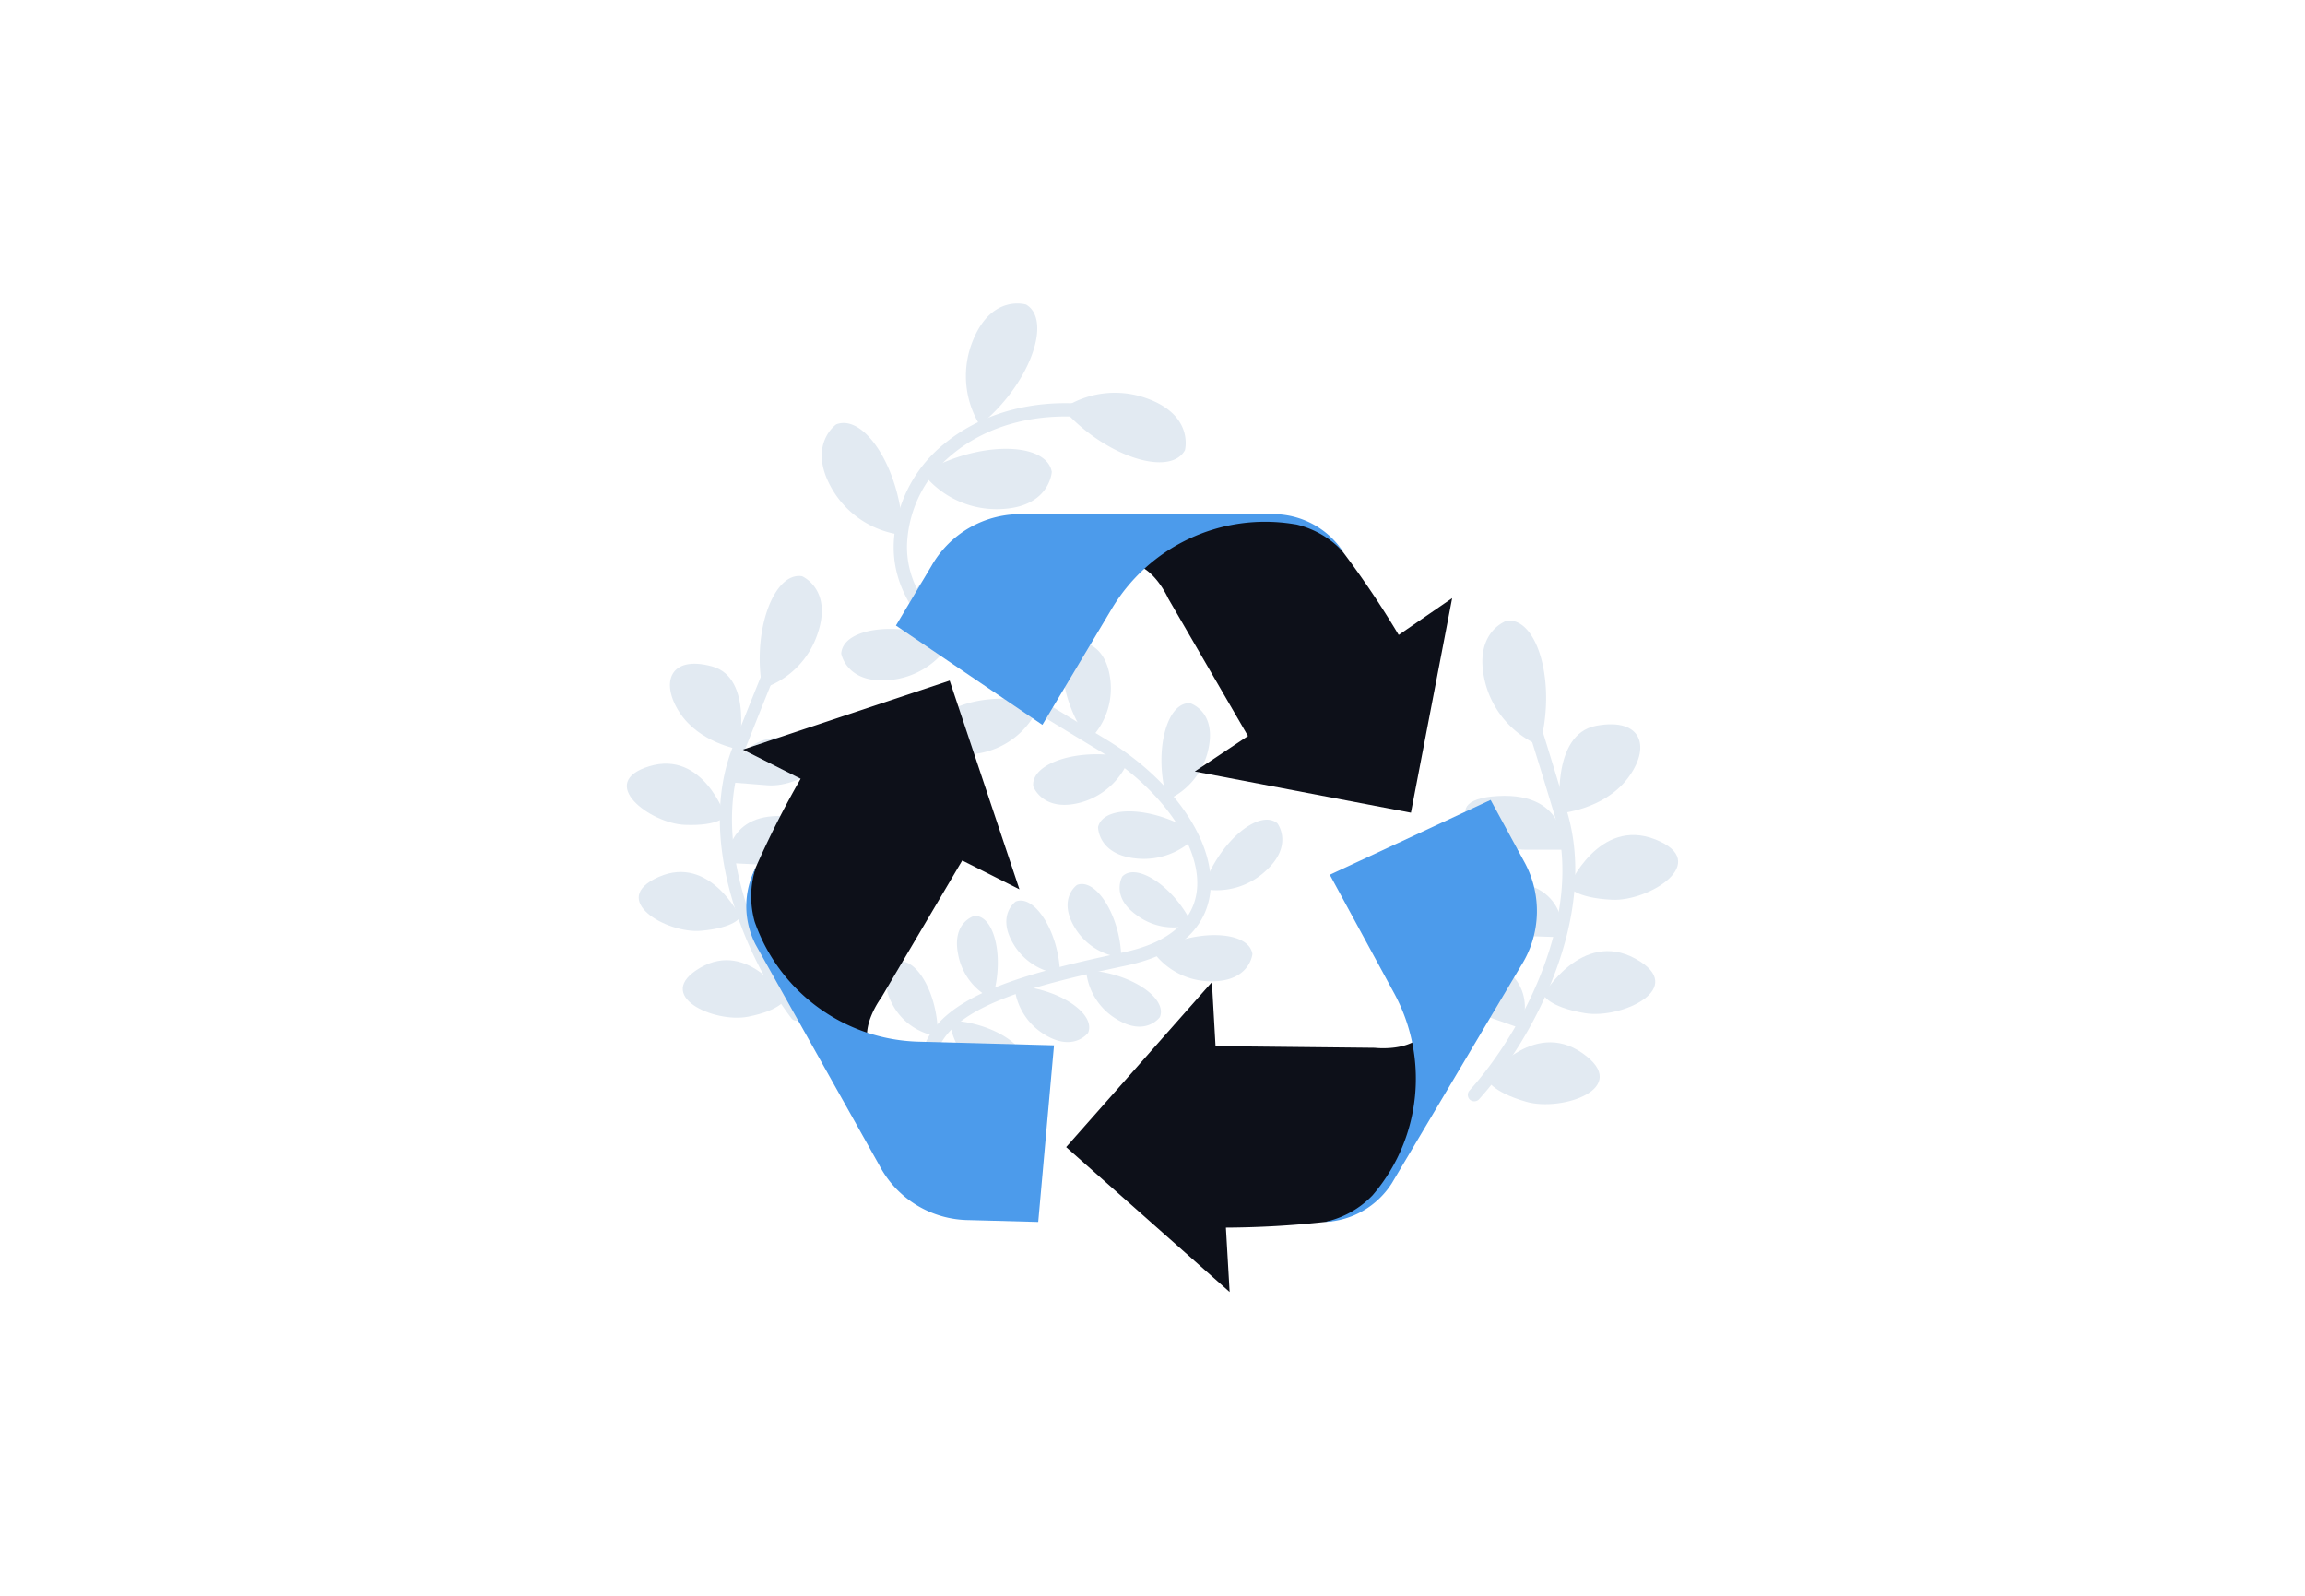 <svg id="Layer_1" data-name="Layer 1" xmlns="http://www.w3.org/2000/svg" viewBox="0 0 260 180"><title>Flat Web Illustrations Pack - Scene 37</title><path d="M165.76,124h0a.75.75,0,0,1,0-1c5.89-6.53,13-19.73,9.59-31.06S170.66,77.06,170.65,77l1.42-.5s1.23,3.48,4.68,15c3.58,11.92-3.8,25.7-9.92,32.5A.75.75,0,0,1,165.76,124Z" fill="#e2eaf2"/><path d="M170,70c3.49-.29,5.59,7.2,3.67,14.1a10.55,10.55,0,0,1-6.18-7.27C166.16,71.21,170,70,170,70Z" fill="#e2eaf2"/><path d="M176,91.73s-1.16-8.91,4.07-9.87,6.19,2.51,3.48,6S176,91.73,176,91.73Z" fill="#e2eaf2"/><path d="M176.36,95.85s.55-6.51-7.41-6.06-1.12,6.06,3.15,6.06Z" fill="#e2eaf2"/><path d="M176.28,105.72s.77-6.48-7.2-6.3-1.33,6,2.94,6.16Z" fill="#e2eaf2"/><path d="M171.55,116s2.69-6-5-8.19-3.09,5.33.93,6.76Z" fill="#e2eaf2"/><path d="M176.94,100s3.4-7.85,9.79-5.31-.69,7-4.89,6.8S176.94,100,176.94,100Z" fill="#e2eaf2"/><path d="M174.1,112.21s4.32-7.38,10.36-4.08-1.54,6.85-5.69,6.15S174.1,112.21,174.1,112.21Z" fill="#e2eaf2"/><path d="M167.75,121.71s5.11-6.86,10.74-2.92-2.28,6.65-6.32,5.49S167.75,121.71,167.75,121.71Z" fill="#e2eaf2"/><path d="M90.23,115h0a.7.7,0,0,0,.12-1c-4.9-6.44-10.4-19.09-6.41-29.22s5.41-13.29,5.42-13.32l-1.26-.57S86.7,74,82.65,84.27c-4.19,10.65,1.51,23.86,6.6,30.56A.69.69,0,0,0,90.23,115Z" fill="#e2eaf2"/><path d="M90.47,65C87.3,64.48,84.8,71.18,86,77.66a9.7,9.7,0,0,0,6.23-6.2C93.93,66.46,90.47,65,90.47,65Z" fill="#e2eaf2"/><path d="M83.3,84.52s1.75-8.08-3-9.36S74.45,77,76.67,80.39,83.3,84.52,83.3,84.52Z" fill="#e2eaf2"/><path d="M82.67,88.27s0-6,7.27-5,.56,5.64-3.35,5.31Z" fill="#e2eaf2"/><path d="M82,97.34s-.2-6,7.09-5.23.75,5.62-3.17,5.42Z" fill="#e2eaf2"/><path d="M85.55,107.08s-2-5.66,5.18-7.13,2.41,5.13-1.38,6.13Z" fill="#e2eaf2"/><path d="M81.82,92.05s-2.51-7.46-8.57-5.62.1,6.46,4,6.61S81.82,92.05,81.82,92.05Z" fill="#e2eaf2"/><path d="M83.5,103.45s-3.41-7.09-9.19-4.54.88,6.41,4.74,6.08S83.5,103.45,83.5,103.45Z" fill="#e2eaf2"/><path d="M88.59,112.66S84.43,106,79,109.15s1.58,6.28,5.38,5.53S88.59,112.66,88.59,112.66Z" fill="#e2eaf2"/><path d="M133.66,50.78c-1.67,3.07-9.08.72-13.79-4.68a10.56,10.56,0,0,1,9.47-1.17C134.73,46.85,133.66,50.78,133.66,50.78Z" fill="#e2eaf2"/><path d="M115.75,34.36c3,1.79.35,9.1-5.23,13.59a10.55,10.55,0,0,1-.79-9.51C111.87,33.12,115.75,34.36,115.75,34.36Z" fill="#e2eaf2"/><path d="M94.32,47.87c3.26-1.27,7.4,5.31,7.52,12.48a10.57,10.57,0,0,1-8-5.22C91,50.18,94.32,47.87,94.32,47.87Z" fill="#e2eaf2"/><path d="M118.64,53.22c-.63-3.44-8.4-3.52-14.56.14a10.55,10.55,0,0,0,8.63,4.07C118.43,57.29,118.64,53.22,118.64,53.22Z" fill="#e2eaf2"/><path d="M105.6,125a.75.75,0,0,1-1-.4c-1.09-2.81-1.1-5.29,0-7.39,2.7-5.29,12-7.64,22.08-9.78,4.85-1,7.71-3.3,8.27-6.6.85-5-3.76-11.78-10.95-16.15l-2.18-1.32c-11.52-7-21.47-13-21-22.26a15.29,15.29,0,0,1,5.64-11c4.37-3.64,10.59-5.25,17.08-4.4l-.2,1.49c-6.07-.79-11.87.68-15.92,4.06a13.83,13.83,0,0,0-5.1,9.94c-.41,8.4,9.19,14.2,20.29,20.91l2.18,1.32c7.83,4.75,12.62,12,11.66,17.68-.47,2.76-2.49,6.35-9.44,7.82-9.72,2.06-18.65,4.29-21,9-.88,1.72-.86,3.73.07,6.14a.75.75,0,0,1-.38,1Z" fill="#e2eaf2"/><path d="M112.76,61.91c-1.66-2.12-7,.6-9.88,5.29a8.12,8.12,0,0,0,7.34-.3C114.07,64.75,112.76,61.91,112.76,61.91Z" fill="#e2eaf2"/><path d="M115.72,66.19c-2.67-.26-4.38,5.47-3,10.81a8.13,8.13,0,0,0,4.85-5.52C118.69,67.21,115.72,66.19,115.72,66.19Z" fill="#e2eaf2"/><path d="M121.52,72.37c-2.58.76-2,6.71,1.3,11.13a8.12,8.12,0,0,0,2.41-6.94C124.65,72.19,121.52,72.37,121.52,72.37Z" fill="#e2eaf2"/><path d="M134.24,79.32c-2.68-.17-4.17,5.63-2.57,10.91a8.14,8.14,0,0,0,4.63-5.71C137.25,80.22,134.24,79.32,134.24,79.32Z" fill="#e2eaf2"/><path d="M144.08,92.86c-2.09-1.69-6.66,2.17-8.42,7.4a8.11,8.11,0,0,0,7.08-2C146,95.33,144.08,92.86,144.08,92.86Z" fill="#e2eaf2"/><path d="M141.27,107.61c-.4-2.66-6.37-2.92-11.21-.27a8.08,8.08,0,0,0,6.53,3.35C141,110.73,141.27,107.61,141.27,107.61Z" fill="#e2eaf2"/><path d="M130.83,114.73c.91-2.19-3.48-5.09-8.32-5.29a7.12,7.12,0,0,0,3.4,5.49C129.21,117,130.83,114.73,130.83,114.73Z" fill="#e2eaf2"/><path d="M122.74,116.49c.91-2.19-3.47-5.1-8.32-5.29a7.12,7.12,0,0,0,3.4,5.49C121.12,118.72,122.74,116.49,122.74,116.49Z" fill="#e2eaf2"/><path d="M115.46,120.39c.91-2.18-3.47-5.09-8.32-5.29a7.15,7.15,0,0,0,3.4,5.49C113.85,122.62,115.46,120.39,115.46,120.39Z" fill="#e2eaf2"/><path d="M94.89,73.72c.2-3,6.77-3.79,12.35-1.29a9,9,0,0,1-6.92,4.28C95.46,77.15,94.89,73.72,94.89,73.72Z" fill="#e2eaf2"/><path d="M105.41,82.81c-.34-3,6-5,11.91-3.49a9,9,0,0,1-6,5.45C106.58,86.08,105.41,82.81,105.41,82.81Z" fill="#e2eaf2"/><path d="M116.55,88.7c-.31-2.69,5.44-4.5,10.84-3.18a8.21,8.21,0,0,1-5.49,5C117.62,91.67,116.55,88.7,116.55,88.7Z" fill="#e2eaf2"/><path d="M123.86,93.28c.66-2.63,6.68-2.29,11.26.86a8.16,8.16,0,0,1-6.89,2.7C123.81,96.43,123.86,93.28,123.86,93.28Z" fill="#e2eaf2"/><path d="M126.6,98.86c1.6-1.64,5.87,1.17,7.88,5.42a6.92,6.92,0,0,1-6.19-1C125.22,101.15,126.6,98.86,126.6,98.86Z" fill="#e2eaf2"/><path d="M121.48,99.82c2.14-.84,4.88,3.46,5,8.17a7,7,0,0,1-5.27-3.4C119.29,101.35,121.48,99.82,121.48,99.82Z" fill="#e2eaf2"/><path d="M114.57,101.69c2.14-.84,4.88,3.46,5,8.17a7,7,0,0,1-5.27-3.4C112.38,103.22,114.57,101.69,114.57,101.69Z" fill="#e2eaf2"/><path d="M109.91,103.31c2.3-.09,3.45,4.88,2,9.36a6.94,6.94,0,0,1-3.83-5C107.33,104,109.91,103.31,109.91,103.31Z" fill="#e2eaf2"/><path d="M101.14,108.53c2.17-.76,4.73,3.66,4.64,8.36a6.91,6.91,0,0,1-5.12-3.61C98.88,110,101.14,108.53,101.14,108.53Z" fill="#e2eaf2"/><path d="M138.28,138.47a107.79,107.79,0,0,0,11.2-.64c4.74-.64,6.84-3.37,9.8-9.19a19.62,19.62,0,0,0,1.4-12.22c-1.49,2.27-5.62,1.77-5.62,1.77L137.11,118l-.41-7.22-16.44,18.61,18.44,16.34Z" fill="#0d1019"/><path d="M171.57,108.93,157,133.46a9.45,9.45,0,0,1-7.55,4.37,10.56,10.56,0,0,0,5.37-3l.26-.31A20.18,20.18,0,0,0,157.24,112L150,98.67l18.14-8.44,3.73,6.86A11.52,11.52,0,0,1,171.57,108.93Z" fill="#4C9BEB"/><path d="M157.77,71.62a104.38,104.38,0,0,0-6.25-9.31c-3-3.74-6.39-4.17-12.91-3.74a19.59,19.59,0,0,0-11.22,5c2.71.13,4.38,3.93,4.38,3.93l9,15.52-6,4,24.38,4.65,4.65-24.2Z" fill="#0d1019"/><path d="M115.39,58H143.9a9.46,9.46,0,0,1,7.62,4.26,10.56,10.56,0,0,0-5.29-3.1l-.4-.06a20.15,20.15,0,0,0-20.48,9.66l-7.77,13L101.06,70.56l4-6.71A11.53,11.53,0,0,1,115.39,58Z" fill="#4C9BEB"/><path d="M90.31,87.84a105.7,105.7,0,0,0-5.06,10c-1.82,4.42-.51,7.61,3,13.09a19.56,19.56,0,0,0,9.88,7.33c-1.22-2.42,1.29-5.75,1.29-5.75l9.12-15.45,6.45,3.25-7.87-23.54L83.79,84.55Z" fill="#0d1019"/><path d="M99.19,131.45,85.25,106.58a9.46,9.46,0,0,1,0-8.73,10.56,10.56,0,0,0-.12,6.13c.05.13.09.26.14.38A20.14,20.14,0,0,0,103.7,117.5l15.19.41-1.78,19.92-7.81-.21A11.52,11.52,0,0,1,99.19,131.45Z" fill="#4C9BEB"/></svg>